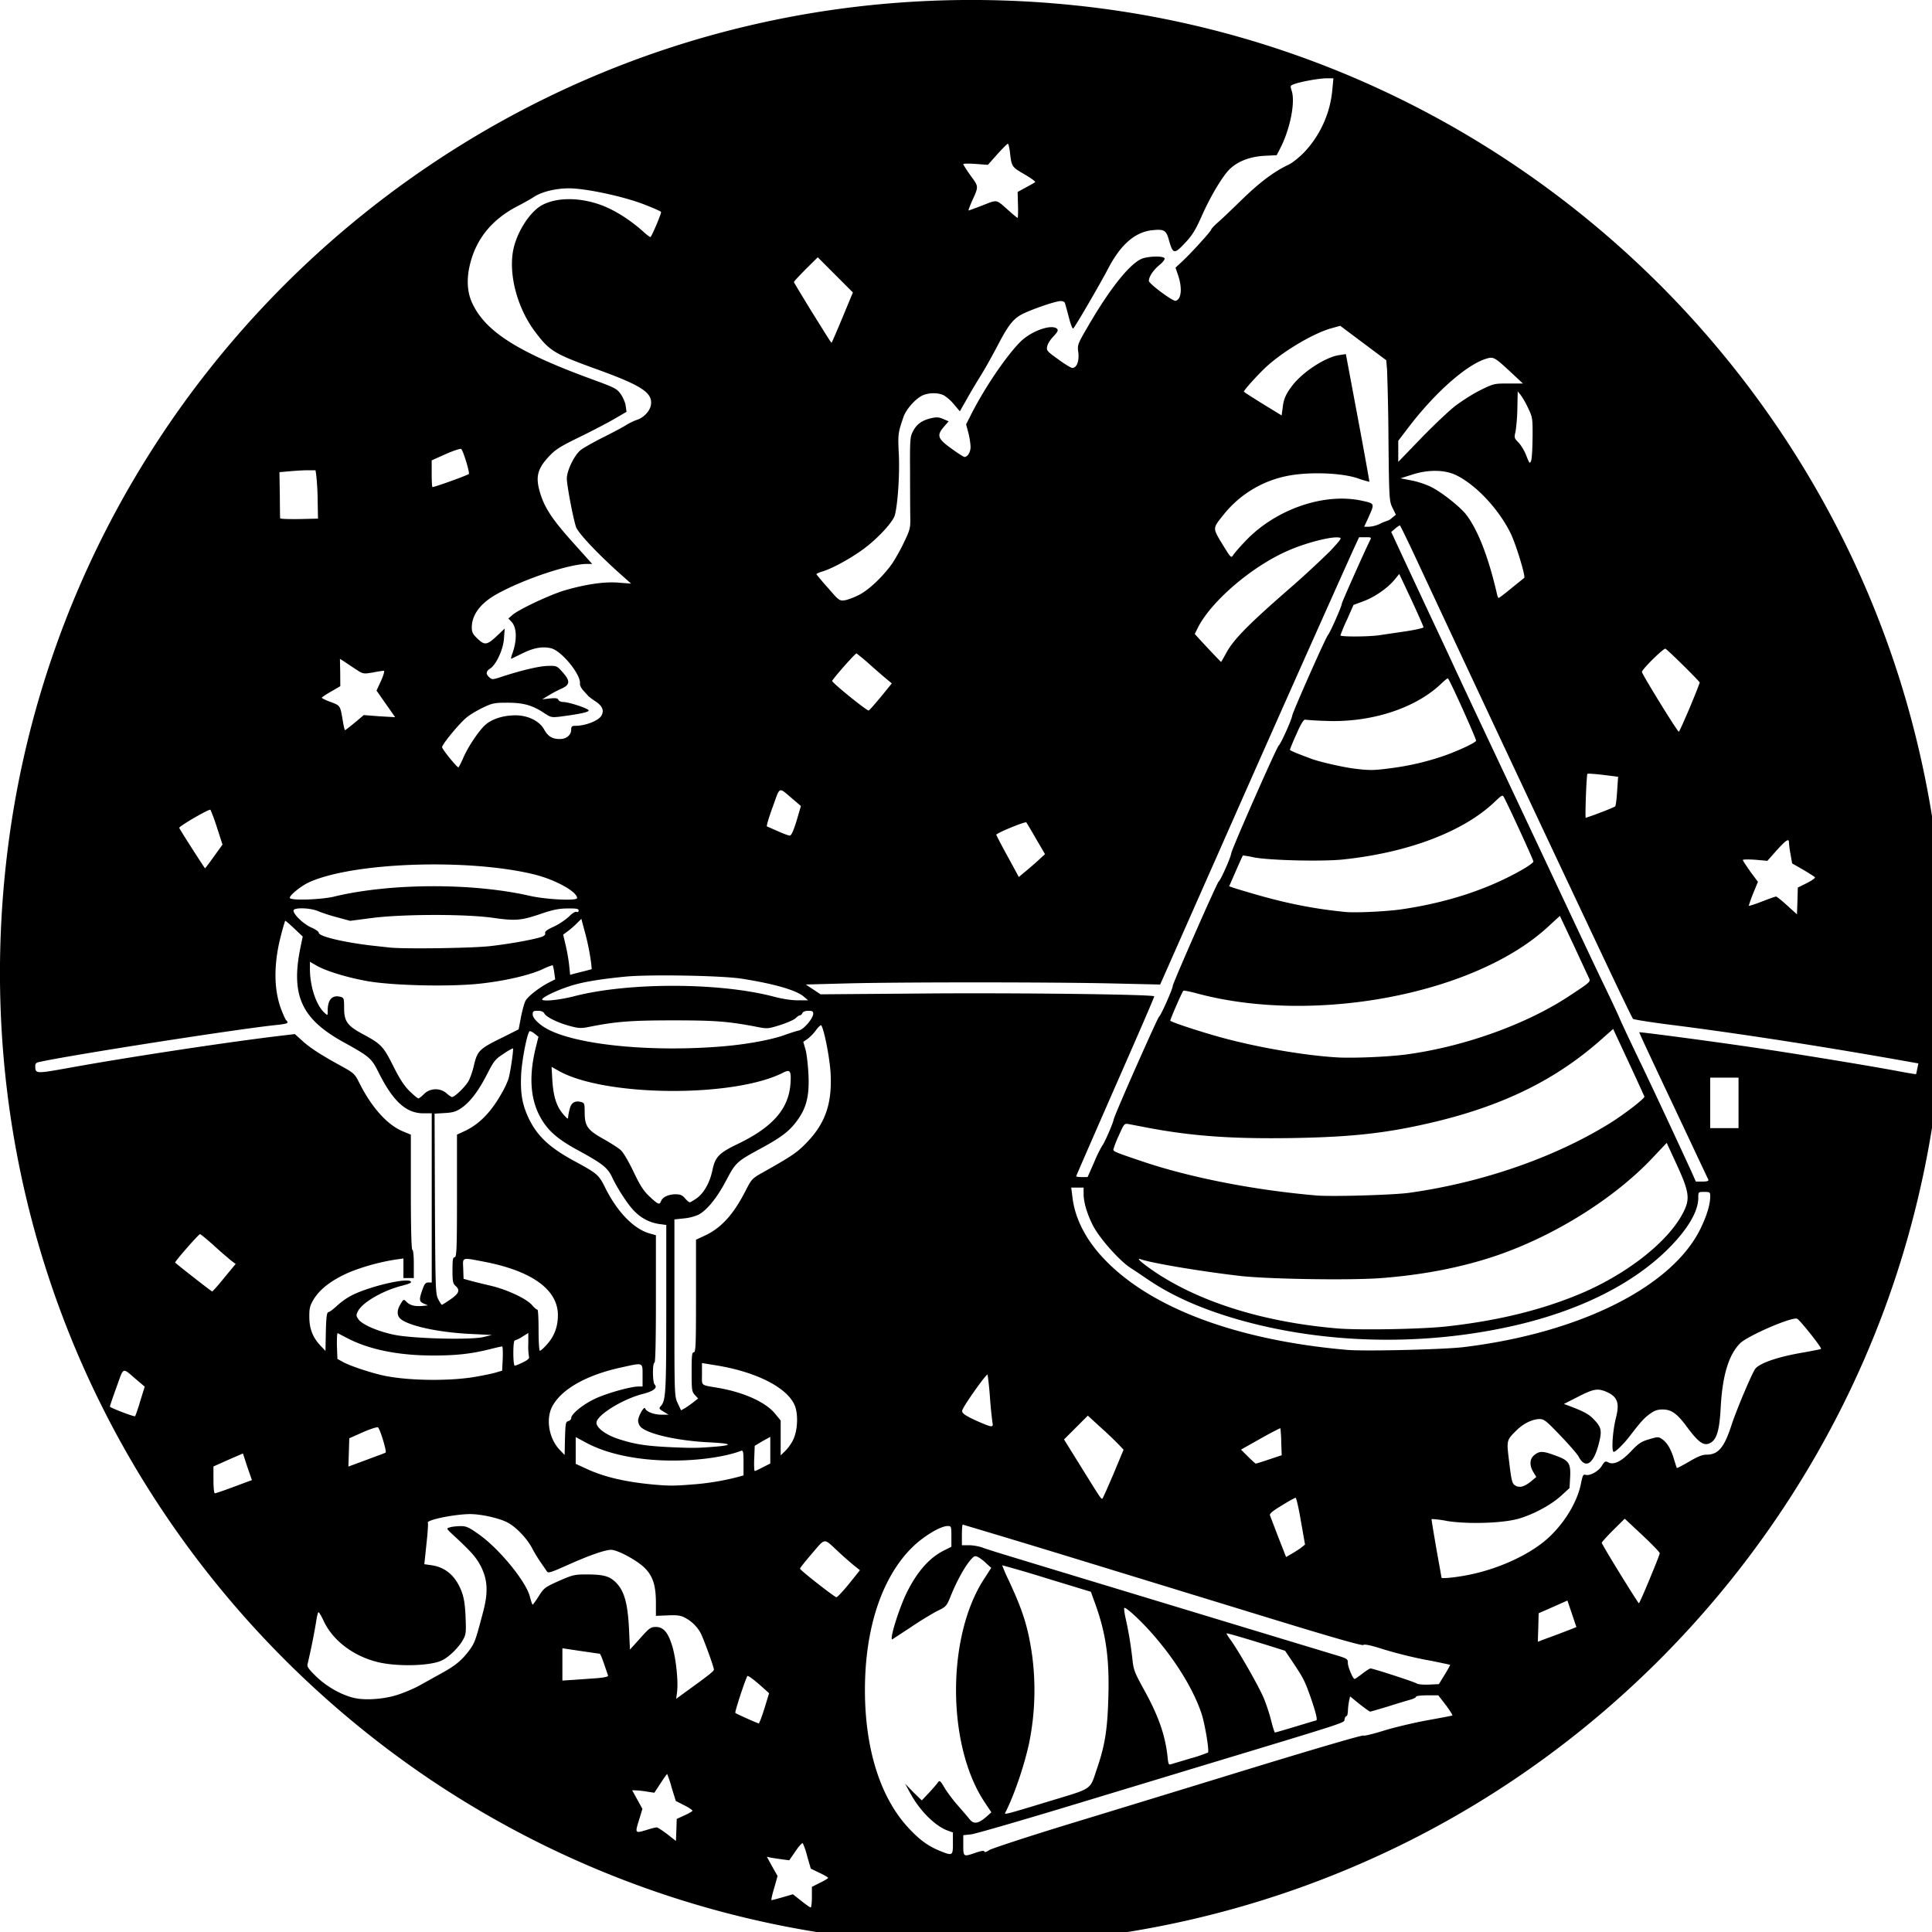 <svg xmlns="http://www.w3.org/2000/svg" width="64pt" height="64pt" viewBox="0 0 64 64"><path d="M30.48 64.367a32.128 32.128 0 0 1-16.156-5.37A32.493 32.493 0 0 1 4.551 48.73C.85 42.55-.652 35.344.258 28.113c1.156-9.218 6.293-17.5 14.066-22.699C20.793 1.086 28.512-.719 36.31.258c7.046.887 13.601 4.11 18.671 9.172 4.133 4.136 7.063 9.297 8.461 14.894a32.366 32.366 0 0 1 0 15.75c-2.273 9.086-8.527 16.836-16.945 21a32.232 32.232 0 0 1-16.016 3.293zm-3.585-1.52v-.343l.265-.133c.152-.074.274-.148.274-.164 0-.016-.13-.094-.29-.168l-.285-.137-.117-.402a2.581 2.581 0 0 0-.148-.441c-.02-.02-.13.097-.242.265l-.207.301-.227-.031c-.129-.016-.25-.035-.375-.055l-.14-.031.175.32.18.317-.113.402c-.067.219-.106.398-.086.398.015 0 .183-.043.37-.097l.337-.098.277.219c.152.12.289.218.312.218.02 0 .04-.148.04-.34zm5.421-1.472c.188-.066.286-.078.293-.04.012.032.07.017.164-.05.079-.05 1.348-.469 2.825-.918 1.476-.449 4.218-1.289 6.101-1.867 1.88-.574 3.438-1.031 3.465-1.008.031.02.324-.054.668-.16.336-.105.977-.258 1.422-.34.45-.082.832-.152.855-.164.02-.004-.074-.156-.21-.34l-.254-.328h-.364c-.203 0-.37.02-.37.043 0 .031-.095.074-.208.106-.246.07-.496.148-.742.226-.293.086-.547.164-.574.164-.02 0-.176-.113-.352-.25l-.312-.254-.032.145c-.02.105-.035.215-.039.324-.004.102-.023.184-.047.184-.027 0-.054.05-.066.109-.016.117.234.04-4.637 1.512l-4.304 1.304c-1.743.528-3.29.977-3.43.993l-.258.027v.305c0 .418-.004.418.406.277zm-.75-.313v-.359l-.171-.062c-.418-.149-.938-.668-1.254-1.262l-.16-.293.273.281.281.274.23-.243c.126-.136.262-.293.297-.343.067-.09.079-.082.239.187.094.153.297.422.453.594.152.176.324.375.379.445.129.153.285.125.535-.093l.172-.153-.203-.305c-1.274-1.875-1.293-5.507-.035-7.43l.234-.362-.16-.145a1.43 1.43 0 0 0-.27-.211c-.113-.055-.133-.047-.265.105-.192.227-.45.696-.633 1.149-.149.371-.16.383-.453.527-.168.086-.559.32-.864.528l-.625.41c-.128.082.207-1.008.477-1.555.34-.684.742-1.14 1.223-1.383l.25-.125v-.343c0-.329-.008-.344-.118-.344-.25 0-.832.355-1.207.734-.992 1-1.539 2.68-1.539 4.7 0 1.945.508 3.558 1.434 4.558.36.39.648.605 1.031.762.438.18.45.175.45-.242zm-8.902-.921c.14-.063.262-.133.273-.153.012-.02-.105-.105-.265-.183l-.285-.145-.14-.45c-.036-.151-.09-.3-.145-.444-.012 0-.11.136-.223.312l-.203.309-.23-.035a3 3 0 0 0-.372-.043l-.133-.004.34.617-.117.383c-.133.433-.133.433.29.304.132-.043.265-.074.3-.074.035 0 .187.102.348.223l.289.226.015-.363.012-.367zm12.043-.457c1.531-.465 1.383-.364 1.637-1.11.258-.761.34-1.277.37-2.3.044-1.317-.077-2.153-.425-3.122l-.152-.422-1.461-.445a39.792 39.792 0 0 0-1.477-.433c.063.168.133.332.211.488.477 1.023.645 1.555.781 2.496a8.788 8.788 0 0 1-.093 2.871c-.157.754-.504 1.773-.801 2.348-.031.062.027.05 1.41-.371zm4.742-1.438c.192-.05.38-.117.567-.191.047-.051-.098-.938-.215-1.293-.262-.782-.832-1.723-1.574-2.578-.41-.477-.934-.961-.985-.918-.012.015.008.18.051.367.102.46.164.855.219 1.32.035.363.074.453.367.988.488.875.719 1.528.797 2.246.027.266.035.286.133.25zm3.48-1.055c.356-.109.66-.199.669-.199.054 0-.004-.246-.157-.695-.214-.613-.257-.692-.597-1.207l-.274-.406-.496-.157c-.984-.304-1.43-.433-1.441-.418-.008.008.039.09.11.184.269.363.968 1.586 1.128 1.977.09.222.2.562.246.761.051.196.102.36.117.36.02 0 .332-.09.696-.2zm-17.605-.601l.153-.5-.239-.215c-.273-.242-.457-.379-.48-.352-.059.079-.426 1.192-.399 1.22.032.03.711.335.774.347.02 0 .105-.223.191-.5zM13.2 56.133c.211-.07.535-.207.707-.305l.696-.387c.468-.254.683-.43.93-.754.19-.257.218-.328.464-1.265.18-.664.16-1.082-.066-1.531-.153-.297-.309-.477-.895-1.02-.254-.234-.258-.242-.14-.273.062-.024.218-.04.343-.043.196-.004.278.027.602.258.672.46 1.598 1.585 1.715 2.09.039.14.074.253.09.253.011 0 .105-.129.203-.285.172-.27.203-.293.664-.5.433-.191.523-.215.855-.215.613-.004.813.047 1.035.266.278.281.391.687.434 1.543l.031.68.336-.372c.305-.343.352-.378.524-.378.25 0 .406.187.539.628.125.403.203 1.157.164 1.504l-.032.25.266-.195c.816-.59.984-.723.984-.773 0-.09-.332-.996-.437-1.207a1.254 1.254 0 0 0-.543-.524c-.121-.062-.258-.082-.55-.066l-.391.015v-.422c0-.593-.102-.902-.387-1.18-.266-.253-.887-.585-1.098-.585-.203 0-.746.191-1.465.515-.547.243-.62.266-.664.196a18.527 18.527 0 0 0-.199-.29 5.125 5.125 0 0 1-.27-.44c-.164-.333-.53-.72-.82-.88-.273-.148-.879-.285-1.258-.285-.52.004-1.453.196-1.394.29.012.015 0 .218-.02.449l-.07.671-.027.25.222.032c.47.062.809.347 1.008.859.082.215.117.418.137.855.02.551.015.586-.106.793-.14.235-.437.528-.664.641-.367.195-1.527.223-2.172.055-.789-.203-1.449-.707-1.75-1.336-.078-.172-.16-.309-.18-.309-.015 0-.046.106-.066.235-.078.492-.18.984-.293 1.472-.03.094.02.168.286.426.355.344.859.625 1.289.715.386.078.996.027 1.433-.121zm34.656-.656c.106-.172.188-.32.18-.329-.27-.058-.535-.117-.805-.164a14.62 14.62 0 0 1-1.398-.347c-.414-.133-.629-.18-.672-.145-.039.031-1.012-.246-3.101-.887l-6.59-2.02a478.225 478.225 0 0 0-3.578-1.081c-.016 0-.028.152-.028.344v.34h.242c.133 0 .329.039.43.074.102.043.695.226 1.32.414.622.191 3.075.933 5.458 1.656 2.382.723 4.554 1.379 4.835 1.465.485.144.5.152.5.289 0 .133.168.531.223.531.02 0 .133-.078.254-.172.125-.097.246-.175.273-.175.09 0 1.493.457 1.536.5.03.023.203.042.39.035l.34-.016zm-28.054.113c.242-.024.351-.05.34-.086-.043-.133-.09-.262-.133-.39-.063-.184-.121-.333-.145-.333-.015 0-.304-.043-.633-.09l-.601-.09v1.07l.402-.026zm31.785-1.445l.5-.192.133-.055-.149-.441-.148-.437-.473.21-.48.211-.012.473-.016.473.137-.055zm3.059-1.836c.183-.438.335-.825.335-.856 0-.035-.261-.3-.578-.601l-.582-.543-.379.375c-.207.207-.382.402-.382.421 0 .06 1.199 2 1.23 2.004.016 0 .176-.363.356-.8zm-26.52.156l.36-.45-.22-.175a14.124 14.124 0 0 1-.511-.453c-.48-.446-.402-.453-.856.074-.218.254-.398.477-.398.504.004.05 1.14.941 1.207.945.031 0 .219-.2.418-.445zm20.39-.27c.91-.16 1.883-.558 2.547-1.062.641-.485 1.176-1.301 1.31-1.996.054-.266.073-.305.151-.282.141.043.426-.113.54-.3.09-.145.117-.164.207-.114.183.098.433-.023.757-.363.246-.262.34-.324.594-.398.29-.086.309-.09.43-.012.172.113.304.34.402.672.043.144.086.277.094.289.012.008.191-.086.406-.211.274-.164.442-.23.57-.23.395 0 .59-.227.836-.985.16-.492.68-1.723.786-1.86.148-.19.761-.402 1.605-.542.3-.055.563-.106.574-.117.031-.04-.707-.965-.793-1-.18-.067-1.629.562-1.886.812-.38.383-.586 1.055-.645 2.117-.04.766-.129 1.07-.348 1.188-.21.11-.382-.012-.765-.524-.332-.453-.52-.586-.813-.586-.168 0-.265.032-.43.153-.19.14-.285.246-.64.707-.2.265-.48.543-.547.543-.086 0-.035-.715.074-1.133.125-.5.047-.7-.336-.863-.277-.114-.418-.086-.922.172l-.468.238.148.054c.508.192.668.278.824.438.274.277.297.387.184.824-.176.692-.45.856-.676.414-.039-.07-.305-.379-.594-.68-.476-.495-.539-.55-.699-.55-.23.004-.527.148-.75.367-.347.344-.34.324-.246 1.082.07.594.098.688.188.746.144.094.304.055.535-.133l.172-.144-.098-.16c-.137-.227-.125-.446.039-.57.164-.133.281-.133.676.015.465.164.527.258.504.719l-.02.363-.281.258c-.336.304-.902.61-1.406.758-.516.148-1.657.187-2.36.078a3.306 3.306 0 0 0-.523-.067c-.008.008.066.442.156.97.094.523.172.956.172.972 0 .035.371.004.766-.067zm-5.41-.93l.125-.1-.136-.77c-.07-.426-.153-.778-.176-.778-.027 0-.234.113-.465.258-.305.184-.41.27-.383.328l.278.727.254.648.191-.11c.098-.058.242-.148.312-.202zm-6.218-2.445l.332-.797-.16-.168a11.498 11.498 0 0 0-.59-.562l-.434-.398-.789.789.578.93c.625 1.007.66 1.066.696 1.027.015-.012.18-.383.367-.82zm-29.242.47l.59-.22.109-.039-.153-.441-.144-.442-.207.09c-.164.07-.324.14-.488.215l-.282.125v.45c0 .253.02.44.047.44.024 0 .266-.081.528-.179zm15.335-.118c.497-.04.985-.121 1.465-.246l.184-.051v-.422c0-.355-.012-.418-.078-.394-.516.199-1.399.324-2.258.324-1.14 0-2.156-.207-2.867-.586l-.356-.192v.887l.367.168c.606.281 1.356.45 2.364.531.41.032.61.028 1.176-.02zm2.29-.567l.246-.125v-.882l-.262.144-.254.153-.016.417c-.011.231 0 .418.016.418.012 0 .137-.054.27-.125zm-12.727-.394c.105-.04.207-.078.23-.094.043-.023-.171-.746-.25-.832-.02-.023-.234.043-.496.156l-.457.204-.03.937.41-.152c.226-.082.491-.184.593-.22zm29.5.133l.414-.137-.016-.441c0-.149-.011-.301-.027-.453-.008-.008-.305.144-.66.343l-.645.364.23.23c.13.129.247.234.259.234.015 0 .218-.062.445-.14zm-23.219-1.27c.055-.011.098-.062.098-.101 0-.13.379-.442.762-.625.37-.184 1.203-.418 1.46-.418h.141v-.371c0-.434.027-.422-.664-.27-1.195.254-2.031.73-2.336 1.316-.21.422-.098 1.06.262 1.43l.156.164.012-.554c.015-.497.023-.547.11-.57zm7.457.602c.149-.313.164-.875.032-1.149-.274-.586-1.305-1.097-2.63-1.304l-.43-.07v.363c0 .41-.066.355.563.464.82.145 1.528.461 1.844.833l.2.242v1.156l.152-.148a1.41 1.41 0 0 0 .27-.387zm-2.535.242c.57-.05.461-.105-.281-.14-1.004-.051-1.977-.266-2.235-.5a.346.346 0 0 1-.093-.212c0-.152.203-.504.234-.41.035.11.293.207.54.207h.234l-.165-.101c-.152-.09-.16-.11-.09-.184.165-.191.18-.45.18-3.238v-2.762l-.234-.031a1.41 1.41 0 0 1-.79-.395c-.206-.183-.573-.742-.765-1.144-.152-.328-.324-.461-1.133-.903-.53-.285-.851-.53-1.07-.82-.484-.637-.598-1.472-.34-2.547l.098-.394-.133-.106c-.074-.058-.148-.093-.164-.074-.086.094-.254.977-.277 1.438-.028.628.039.996.254 1.449.28.582.683.965 1.53 1.422.747.406.786.441 1.005.879.398.8.953 1.37 1.48 1.511l.196.055v2.11c0 1.374-.016 2.113-.047 2.113-.07 0-.067.652.004.722.109.11-.036.223-.391.313-.672.172-1.535.707-1.535.953 0 .172.305.398.715.535.55.18.922.238 1.77.277.734.032.89.028 1.503-.023zm9.129-.797a14.87 14.87 0 0 1-.082-.824 10.83 10.83 0 0 0-.078-.758c-.02-.07-.793 1.02-.84 1.18-.027.093.102.183.555.383.433.187.48.191.445.02zm-28.23-.71l.148-.477-.25-.211c-.516-.438-.43-.47-.688.238-.125.344-.222.629-.214.637.05.054.8.34.832.316.015-.016.097-.242.172-.504zm18.332.03l.148-.113-.11-.121c-.097-.11-.105-.16-.105-.762 0-.543.012-.648.07-.648.067 0 .075-.238.075-1.867v-1.864l.28-.129c.544-.25.95-.69 1.352-1.472.208-.406.223-.426.579-.625.972-.547 1.156-.672 1.476-1.012.594-.621.817-1.266.774-2.226-.02-.5-.207-1.465-.309-1.633-.016-.024-.09.039-.168.144-.078.11-.176.211-.281.297l-.149.102.075.261c.039.141.082.52.097.836.032.7-.07 1.102-.383 1.52-.246.34-.52.547-1.18.906-.823.445-.85.477-1.16 1.063-.308.59-.66 1.015-.937 1.148a1.598 1.598 0 0 1-.484.117l-.297.032v2.925c0 2.922 0 2.93.11 3.164l.109.235.14-.078c.098-.063.188-.13.278-.196zm-7.207-.836c.253-.046.55-.105.66-.14l.203-.059.02-.402c.007-.223 0-.402-.02-.402-.137.023-.27.058-.41.093-.614.153-1.118.211-1.903.207-1.125 0-2.093-.199-2.8-.566a19.04 19.04 0 0 1-.332-.172c-.024-.008-.032.18-.028.418l.016.434.199.109c.223.125.992.379 1.402.457.828.16 2.149.172 2.993.023zm1.554-.476c.145-.07.215-.129.2-.176-.024-.144-.032-.285-.024-.433v-.364l-.2.125a.962.962 0 0 1-.245.121c-.032 0-.051.168-.051.418 0 .239.02.418.047.418.031 0 .152-.047.273-.11zm-6.453-1.66c.035 0 .168-.098.293-.215.16-.145.34-.274.535-.367.59-.285 1.758-.555 1.903-.442.046.043-.028.078-.282.145-.625.156-1.312.55-1.46.84-.067.129-.067.156.007.265.113.176.621.399 1.164.516.606.133 2.567.184 2.992.078l.27-.066-.715-.035c-1.066-.051-2.055-.27-2.316-.504-.121-.11-.117-.29.008-.489.097-.164.101-.164.195-.07.117.117.273.156.52.137l.19-.02-.136-.058c-.156-.067-.164-.133-.047-.461.067-.192.106-.239.195-.239h.114V36.88h-.274c-.574 0-1.004-.39-1.488-1.356-.23-.468-.305-.527-1.144-.992-1.41-.773-1.77-1.558-1.442-3.152l.074-.356-.285-.27c-.152-.144-.289-.26-.297-.253-.05.156-.097.316-.136.477-.246.933-.246 1.78 0 2.445.07.18.144.351.175.379.09.09.043.11-.289.148-1.238.121-6.988 1.02-7.918 1.235-.078.015-.113.058-.109.132 0 .254.016.254 1.062.067 1.961-.356 5.051-.824 6.817-1.043l.719-.086.222.2c.262.241.578.452 1.25.823.504.278.504.278.684.633.394.778.91 1.352 1.414 1.563l.273.113v1.906c0 1.242.02 1.91.051 1.91.027 0 .047.188.047.47v.464h-.344v-.648l-.254.035a7.163 7.163 0 0 0-1.5.406c-.62.266-1.015.566-1.234.937-.113.196-.133.286-.129.575.004.39.121.675.383.949l.152.16.012-.64c.012-.485.035-.641.082-.641zm7.258 1.054c.238-.27.351-.582.351-.957 0-.843-.855-1.464-2.445-1.77-.754-.144-.707-.16-.691.231l.011.336.2.055c.105.031.406.105.66.164.57.129 1.219.434 1.41.652.074.09.152.153.176.149.023-.008.039.297.039.676 0 .386.02.687.043.687.027 0 .14-.101.246-.223zm30.355.102c3.895-.473 6.97-2.031 7.875-3.984.196-.418.293-.758.293-1.008 0-.14-.011-.149-.195-.149-.2 0-.2 0-.2.196 0 .453-.355 1.05-1.007 1.699-1.254 1.242-3.168 2.156-5.535 2.629-2.895.586-6.008.476-8.715-.301-1.195-.344-2.184-.781-2.984-1.328-.18-.121-.36-.246-.543-.363-.36-.22-1.024-.961-1.258-1.399-.203-.394-.32-.785-.32-1.066v-.211h-.41l.038.3c.075.696.43 1.403 1.02 2.032 1.531 1.64 4.39 2.719 8.059 3.043.562.055 3.25-.012 3.882-.09zm-.578-.684c1.77-.195 3.278-.574 4.602-1.152 1.512-.672 2.804-1.719 3.265-2.652.215-.434.18-.668-.238-1.575l-.324-.703-.469.496c-1.254 1.333-3.222 2.567-5.137 3.227-1.148.395-2.46.652-3.875.758-.988.074-3.656.035-4.625-.07-1.234-.141-2.949-.422-3.332-.56-.16-.054.09.161.528.454 1.515 1 3.625 1.645 6.027 1.844.734.058 2.754.023 3.578-.067zm-32.984-.898c.285-.195.324-.309.168-.445-.086-.075-.102-.149-.102-.516 0-.355.016-.434.07-.434.067 0 .079-.257.079-2.03v-2.032l.238-.11c.492-.226.887-.624 1.254-1.28.098-.169.195-.387.223-.489.066-.262.164-.95.14-.977-.012-.007-.156.07-.316.18-.274.18-.32.242-.535.66-.282.559-.567.934-.856 1.133-.172.117-.273.152-.55.168l-.34.02.011 2.98c.016 2.836.02 2.992.11 3.168.054.102.105.184.12.184.012 0 .145-.082.286-.18zm-7.492-.719l.375-.453-.16-.121c-.192-.164-.383-.324-.567-.496-.23-.203-.43-.371-.453-.371-.047 0-.848.918-.824.941.082.082 1.203.957 1.226.957.016 0 .2-.203.403-.457zm14.468-2.535c.04-.129.247-.227.48-.227.153 0 .224.028.313.133.059.075.133.133.157.133.023 0 .129-.062.234-.137.238-.171.434-.527.516-.921.09-.446.215-.575.851-.88 1.145-.554 1.672-1.152 1.735-1.984.03-.426-.008-.492-.23-.379-1.634.844-5.958.809-7.47-.066l-.214-.121.027.465c.035.53.144.863.367 1.113.133.152.156.164.156.082.008-.094.032-.191.055-.281.055-.2.176-.262.371-.215.113.031.121.055.121.34 0 .46.094.593.63.89.241.137.507.305.573.375.075.063.262.383.418.711.219.461.336.64.532.82.277.262.332.282.375.15zm24.793-.277c2.422-.34 4.813-1.172 6.641-2.305.48-.3 1.164-.828 1.14-.883-.175-.386-.35-.77-.527-1.148l-.508-1.09-.398.352c-1.484 1.316-3.2 2.164-5.465 2.714-1.594.383-2.75.512-4.75.547-1.98.031-3.281-.058-4.758-.332l-.671-.129c-.153-.027-.157-.02-.336.383a3.31 3.31 0 0 0-.18.461c0 .063.11.105.957.39 1.594.54 3.723.954 5.777 1.13.504.043 2.563-.016 3.078-.09zm9.899-.434c-.016-.031-.54-1.144-1.164-2.469-.625-1.32-1.133-2.406-1.125-2.414.02-.015 2.3.285 3.73.496 1.29.188 3.688.579 4.77.778.36.07.664.12.668.113.008-.004.023-.086.043-.18l.035-.175-.484-.086c-2.637-.47-5.602-.93-7.829-1.207-.601-.079-1.117-.16-1.14-.184-.024-.023-.446-.898-.938-1.941a3345.646 3345.646 0 0 1-6.172-13.141c-.324-.7-.601-1.266-.613-1.266a.705.705 0 0 0-.156.11l-.13.11.274.589c.149.324.54 1.156.86 1.844.324.691.73 1.554.898 1.918.168.367.672 1.441 1.117 2.386 1.036 2.196 2.07 4.395 3.102 6.59.18.383.512 1.086.746 1.574.238.489.48 1.008.547 1.157.059.152.39.855.738 1.574.563 1.18 1.113 2.363 1.66 3.55l.149.337h.215c.16 0 .214-.02.199-.063zm-20.352-.562a4.32 4.32 0 0 1 .27-.559c.074-.086.347-.707.387-.883.039-.18 1.449-3.355 1.496-3.39.062-.036.457-.93.457-1.024 0-.086 1.468-3.422 1.52-3.457.062-.035.398-.789.417-.933.02-.153 1.496-3.497 1.57-3.567.075-.066.43-.855.45-.996.02-.129 1.097-2.562 1.183-2.668.075-.086.461-.96.461-1.043 0-.047.813-1.867.942-2.113.043-.078.027-.09-.164-.086h-.207l-.22.476c-1.515 3.375-3.015 6.75-4.507 10.133-.961 2.168-1.77 4.004-1.805 4.078l-.058.13-1.575-.036c-2.035-.047-7.152-.047-8.843 0l-1.32.035.488.325 3.558-.028c3.028-.023 7.434.031 7.496.094.012.012-.57 1.351-1.285 2.976-.715 1.63-1.3 2.973-1.3 2.985 0 .015.085.027.187.027h.191zm21.352-1.98v-.837h-.938v1.672h.938zm-43.543-.298a.555.555 0 0 1 .738-.027c.074.07.164.129.188.129.093 0 .464-.363.558-.55.051-.102.13-.325.164-.485.121-.504.172-.559.989-.957l.496-.25.078-.414c.047-.23.113-.47.152-.536.074-.14.461-.441.766-.597l.215-.11-.032-.226a1.337 1.337 0 0 0-.05-.242 1.81 1.81 0 0 0-.325.129c-.449.203-1.214.382-2.027.476-.996.117-2.906.074-3.773-.074-.68-.121-1.391-.336-1.711-.524l-.207-.12v.257c.004.57.21 1.192.488 1.438.101.093.101.093.101-.086 0-.352.149-.516.415-.45.12.032.128.047.128.364 0 .449.102.594.614.87.613.329.683.403 1.015 1.063.215.43.364.657.543.832.133.13.266.239.29.239.019 0 .105-.063.187-.149zm32.508-1.304c1.93-.254 4.035-1.008 5.472-1.97.676-.448.668-.44.602-.577l-.504-1.086-.453-.961-.371.34c-2.399 2.242-7.73 3.27-11.614 2.238-.257-.07-.476-.113-.488-.098-.047.047-.449.977-.433.992.058.063 1.214.434 1.863.602 1.164.305 2.613.55 3.652.613.512.032 1.672-.015 2.274-.093zm-22.59-.274c.77-.066 1.539-.207 1.996-.363.2-.074.43-.145.512-.164.16-.043.465-.399.465-.555 0-.078-.032-.094-.165-.094-.101 0-.175.032-.195.075-.015.039-.05.074-.078.074-.027 0-.094.043-.145.097-.054.051-.285.153-.515.227-.418.129-.422.129-.828.047-.903-.168-1.305-.203-2.719-.203-1.41 0-1.895.043-2.715.203-.32.066-.387.066-.668-.008-.402-.101-.812-.3-.875-.418-.031-.062-.101-.094-.219-.094-.148 0-.171.016-.171.118 0 .148.277.398.613.55 1.066.489 3.449.7 5.707.508zM19.027 33c1.805-.465 4.836-.457 6.625.02.278.074.594.12.79.117h.328l-.137-.117c-.246-.22-1-.434-2.078-.602-.68-.102-2.985-.14-3.797-.07-.89.086-1.504.187-1.922.332-.395.129-.82.332-.871.414-.063.093.512.047 1.062-.094zm.371-.84l.204-.055-.02-.207a7.937 7.937 0 0 0-.223-1.082l-.101-.378-.133.132a3.248 3.248 0 0 1-.3.266l-.169.125.086.367c.047.2.098.496.113.66l.032.305.152-.043zm-3.222-.812c.66-.07 1.547-.23 1.785-.32.078-.032.113-.075.098-.118-.02-.05.07-.117.289-.215.18-.086.347-.199.5-.332.105-.11.21-.172.25-.156.039.016.07 0 .07-.047 0-.055-.074-.07-.355-.066-.274 0-.47.035-.856.164-.676.234-.867.254-1.613.148-.93-.133-2.98-.125-3.996 0l-.75.098-.43-.117a5.625 5.625 0 0 1-.629-.203c-.258-.114-.816-.13-.816-.02 0 .133.34.453.593.563.133.054.243.136.243.171 0 .122.816.313 1.726.422l.613.067c.438.054 2.672.023 3.278-.04zm43.676-2.094c.164-.082.285-.168.27-.192-.013-.023-.192-.132-.392-.253l-.363-.207-.054-.309a3.109 3.109 0 0 1-.051-.383c0-.148-.09-.09-.407.258l-.308.348-.406-.036c-.223-.015-.407-.011-.407.008 0 .024.114.192.246.383l.254.34-.156.379a4.47 4.47 0 0 0-.148.414c0 .016.195-.047.43-.137.238-.094.449-.168.476-.168.02 0 .184.13.363.293l.328.297.016-.445.012-.442zm-13.387.863c1.508-.226 2.84-.664 3.976-1.316.196-.113.356-.23.356-.262 0-.05-.817-1.832-.98-2.133-.044-.078-.067-.07-.286.14-1.027.99-2.851 1.692-5.02 1.923-.695.078-2.495.031-2.988-.07a2.75 2.75 0 0 0-.351-.06c-.008.009-.113.24-.234.516l-.22.504.122.043c.066.024.426.133.797.239 1.02.293 1.933.472 2.941.57.352.031 1.371-.016 1.887-.094zM11.07 29.7c1.867-.449 4.594-.457 6.485-.023.53.12 1.562.172 1.562.074 0-.215-.726-.613-1.422-.785-2.191-.535-6.008-.402-7.46.262-.278.128-.676.457-.63.523.051.086 1.047.05 1.465-.05zm23.29-1.168l.257-.238-.297-.508a24.76 24.76 0 0 0-.32-.543c-.04-.039-1.012.363-.996.41.008.032.176.356.379.723l.367.676.172-.145c.098-.078.293-.246.437-.375zm-27.27-.164l.281-.39-.18-.555a6.53 6.53 0 0 0-.218-.598c-.04-.039-1.035.54-1.035.598 0 .031.84 1.34.855 1.34.008 0 .14-.176.297-.395zm19.297-1.176l.144-.492-.246-.21c-.515-.434-.43-.466-.691.25-.125.34-.211.628-.188.636l.356.156c.175.078.351.145.398.149.05 0 .117-.133.227-.489zm26.625-.273c.25-.094.472-.188.492-.207.023-.02.05-.25.066-.512l.032-.469-.497-.062c-.273-.031-.503-.05-.52-.035-.03.027-.085 1.457-.054 1.457a9.3 9.3 0 0 0 .48-.172zm-6.93-1.473a8.766 8.766 0 0 0 1.79-.422c.464-.168.983-.41 1.026-.484.02-.035-.859-1.996-.933-2.066-.012-.016-.125.078-.258.207-.863.8-2.32 1.265-3.805 1.199a9.543 9.543 0 0 1-.672-.04c-.042-.01-.144.153-.28.47a7.479 7.479 0 0 0-.22.523c0 .031.2.113.715.305.285.105 1.078.285 1.453.328.48.058.618.055 1.184-.02zm-30.75-.308c.16-.387.535-.942.754-1.133.219-.192.594-.309.992-.309.41 0 .79.188.945.465.125.23.27.32.52.32.219.004.379-.132.379-.316 0-.102.027-.121.137-.121.343 0 .785-.176.87-.348.09-.168.016-.324-.218-.472a2.191 2.191 0 0 1-.215-.16c-.058-.063-.113-.125-.172-.188-.066-.074-.12-.176-.113-.223.047-.285-.59-1.078-.945-1.175-.282-.075-.59-.02-.965.168l-.36.175c-.02.008-.011-.043.012-.117.18-.465.176-.91-.008-1.105l-.105-.11.144-.125c.235-.195 1.293-.687 1.739-.812.699-.203 1.32-.29 1.78-.25l.403.031-.437-.39c-.727-.657-1.332-1.305-1.39-1.493-.099-.304-.302-1.383-.302-1.597 0-.258.239-.758.45-.938.085-.07.418-.258.742-.422.328-.164.672-.347.77-.41a1.94 1.94 0 0 1 .35-.172c.231-.07.438-.289.474-.496.062-.406-.297-.644-1.86-1.207-1.351-.492-1.504-.586-1.98-1.223-.582-.77-.88-1.882-.723-2.695.121-.61.563-1.297.98-1.508.454-.23 1.114-.246 1.774-.043.496.149 1.078.5 1.59.965.105.094.199.16.207.149.07-.094.367-.797.347-.832-.011-.024-.261-.133-.546-.243-.684-.27-1.95-.539-2.5-.539-.45 0-.926.117-1.184.297a7.438 7.438 0 0 1-.488.274c-.903.46-1.438 1.132-1.633 2.043-.09.425-.063.835.082 1.156.422.953 1.492 1.644 3.96 2.547.778.285.845.316.974.5.078.11.152.285.164.39l.027.196-.387.226c-.215.125-.734.399-1.16.606-.672.328-.805.414-1.039.664-.348.379-.422.636-.305 1.086.14.539.39.937 1.094 1.722l.66.735h-.172c-.593 0-2.12.511-2.996 1.004-.531.296-.82.683-.82 1.097 0 .157.031.227.191.375.235.23.32.215.66-.11l.239-.226-.024.325c-.023.367-.254.867-.457 1-.144.093-.152.18-.027.293.09.078.11.078.406-.02.656-.215 1.25-.355 1.535-.36.285-.007.297-.003.485.208.254.285.25.414-.024.539a3.829 3.829 0 0 0-.43.226l-.222.133.258-.027c.191-.02.258-.008.277.043.016.043.09.074.168.074.191.004.813.21.836.277.016.055-.285.121-.945.207-.274.032-.313.024-.496-.097-.407-.274-.696-.36-1.227-.364-.457 0-.516.012-.836.164-.187.09-.434.235-.547.332-.242.2-.804.883-.804.977 0 .066.488.668.539.668.015 0 .078-.125.148-.281zm40.645-1.7c.183-.437.328-.812.328-.828 0-.039-1.075-1.101-1.137-1.12-.063-.02-.777.683-.777.769 0 .07 1.175 1.98 1.222 1.98.016 0 .176-.363.364-.8zm-44.223.5l.297-.25.52.04.519.03-.07-.1-.31-.442-.237-.34.152-.328c.082-.184.121-.328.09-.328s-.195.023-.371.058c-.313.051-.313.051-.567-.113l-.386-.258-.13-.082.009.453.003.453-.304.176c-.172.098-.309.192-.309.207 0 .016.13.082.293.14.317.118.317.114.399.602.03.184.062.332.078.332.011 0 .156-.113.324-.25zm17.43-.859l.359-.441-.11-.09a21.291 21.291 0 0 1-.566-.488 8.122 8.122 0 0 0-.492-.414c-.035-.02-.781.832-.809.91-.011.054 1.149.996 1.211.98.024-.008.203-.21.407-.457zm11.433-1.441c.227-.43.707-.922 1.934-1.996a33.146 33.146 0 0 0 1.508-1.383c.37-.399.402-.442.296-.453-.246-.04-1.039.16-1.628.41-1.204.504-2.582 1.672-3.043 2.57l-.106.215.184.203c.343.371.68.723.687.723.008 0 .082-.133.168-.29zm5.063-.594l.875-.129c.332-.05.601-.11.601-.137 0-.023-.18-.43-.398-.902l-.406-.863-.141.172c-.219.277-.645.578-1.02.722l-.355.133-.215.488c-.082.168-.152.34-.219.52 0 .05.918.047 1.278-.004zM28.44 19.715c.317-.152.782-.59 1.09-1.012.098-.137.282-.457.403-.71.203-.419.226-.5.222-.79-.004-.176-.008-.86-.008-1.52-.007-1.09 0-1.21.09-1.382.121-.242.29-.367.582-.442.203-.046.27-.046.426.02l.18.078-.153.176c-.25.289-.214.398.239.722.215.157.41.282.437.282.106 0 .203-.16.203-.328 0-.094-.03-.305-.07-.461l-.078-.29.152-.3c.453-.899 1.176-1.965 1.645-2.434.363-.363 1.043-.601 1.219-.43.042.051.015.102-.122.25-.101.102-.195.25-.207.333-.03.132-.004.164.364.425.215.16.425.286.468.286.145 0 .23-.22.2-.504-.035-.258-.032-.274.32-.875.762-1.317 1.45-2.153 1.84-2.258.262-.07.652-.07.695.004.02.03-.047.125-.172.226-.207.172-.347.387-.347.524 0 .093.785.675.882.66.2-.043.235-.438.07-.895l-.07-.203.23-.215c.274-.25.954-1 .954-1.05 0-.02.094-.122.207-.223.117-.098.488-.453.824-.781.59-.57 1.047-.914 1.535-1.145.13-.062.364-.25.54-.437.519-.563.84-1.286.906-2.051l.035-.371h-.223c-.25 0-.87.113-1.082.195-.125.043-.129.059-.082.203.133.371-.039 1.254-.363 1.899l-.129.25-.406.02c-.52.03-.946.206-1.215.51-.25.29-.613.915-.883 1.532-.184.41-.293.594-.531.844-.356.383-.403.375-.535-.094-.09-.332-.16-.371-.575-.324-.558.066-1.03.484-1.437 1.266-.285.543-1.106 1.953-1.16 1.988-.024.012-.09-.156-.145-.38-.043-.16-.082-.312-.129-.468-.011-.035-.07-.062-.14-.062-.145 0-.793.214-1.192.394-.363.164-.527.367-.91 1.106-.144.273-.37.683-.512.914-.14.226-.367.601-.492.828l-.234.41-.195-.23a1.405 1.405 0 0 0-.332-.297c-.188-.098-.508-.094-.715.004-.235.113-.535.453-.625.71-.184.536-.188.575-.153 1.258.028.672-.035 1.617-.132 1.992-.063.231-.56.77-1.036 1.122-.41.304-1.039.652-1.363.746-.113.035-.203.074-.2.093a8.1 8.1 0 0 0 .388.457c.347.407.378.426.539.407.093-.012.304-.09.468-.172zm21.633-.235c.227-.18.41-.332.418-.335.055-.04-.27-1.11-.449-1.477-.383-.785-1.125-1.586-1.785-1.918-.39-.195-.946-.203-1.492-.023l-.371.117.335.066c.188.031.477.125.641.203.363.168 1.02.688 1.223.965.386.527.722 1.41.996 2.598.015.074.043.133.055.133.015 0 .21-.145.43-.329zm-8.82-1.554c1.012-1.067 2.633-1.621 3.894-1.332.399.09.395.082.172.574l-.129.281h.16a1.03 1.03 0 0 0 .372-.101c.074-.04.156-.07.238-.098a.431.431 0 0 0 .16-.102l.121-.097-.113-.23c-.106-.223-.113-.27-.133-2.247-.004-.777-.02-1.55-.047-2.332l-.027-.308-1.524-1.141-.296.082c-.57.16-1.5.703-2.086 1.215-.274.238-.809.828-.809.883 0 .015.285.195.625.406l.625.383.035-.262c.031-.285.11-.46.336-.75.356-.45 1.102-.93 1.547-.988l.21-.032.114.61.395 2.11c.152.827.273 1.503.27 1.51a3.87 3.87 0 0 1-.4-.12c-.558-.184-1.644-.215-2.343-.07a3.59 3.59 0 0 0-2.082 1.273c-.375.469-.375.437-.047.98.29.47.29.473.367.356.04-.063.22-.27.395-.453zm-30.73-1.363a9.076 9.076 0 0 0-.044-.797l-.027-.188h-.277c-.153 0-.426.02-.598.035l-.32.028.012.746c.003.406.007.758.011.781 0 .023.285.031.63.027l.624-.015-.012-.614zm5.007-.86c.04-.027-.176-.75-.25-.828-.02-.023-.25.05-.508.164l-.472.211v.426c0 .238.011.441.023.457.024.023 1.09-.36 1.207-.43zm35.239-1.207c.003-.64 0-.668-.149-.98a2.87 2.87 0 0 0-.25-.438l-.094-.113-.011.555a6.377 6.377 0 0 1-.059.77c-.05.206-.047.226.098.37.078.082.199.277.258.438.101.254.113.273.156.172.027-.06.047-.403.05-.774zm-2.61-1.012c.219-.171.61-.425.86-.55.46-.227.472-.23.945-.23h.484l-.398-.372c-.543-.504-.578-.523-.813-.45-.66.196-1.734 1.153-2.62 2.329l-.298.39v.7l.72-.746c.394-.41.901-.89 1.12-1.07zm-20.246-2.976l.34-.82-1.164-1.165-.395.391c-.215.219-.394.406-.394.43 0 .015.25.426.543.906.703 1.129.691 1.113.71 1.094.009-.008.173-.387.36-.836zm5.809-3.719l-.012-.43.277-.152c.149-.078.29-.16.305-.176.016-.015-.145-.136-.363-.261-.414-.243-.418-.243-.473-.727-.02-.156-.05-.281-.07-.281-.02 0-.176.156-.348.347l-.312.352-.41-.031c-.223-.016-.407-.012-.407.008 0 .019.11.19.242.378.274.375.274.348.047.848-.074.168-.125.309-.113.309.012 0 .227-.078.469-.172.504-.196.43-.207.87.183.145.13.274.235.286.235.012 0 .02-.196.012-.43zm0 0"/></svg>